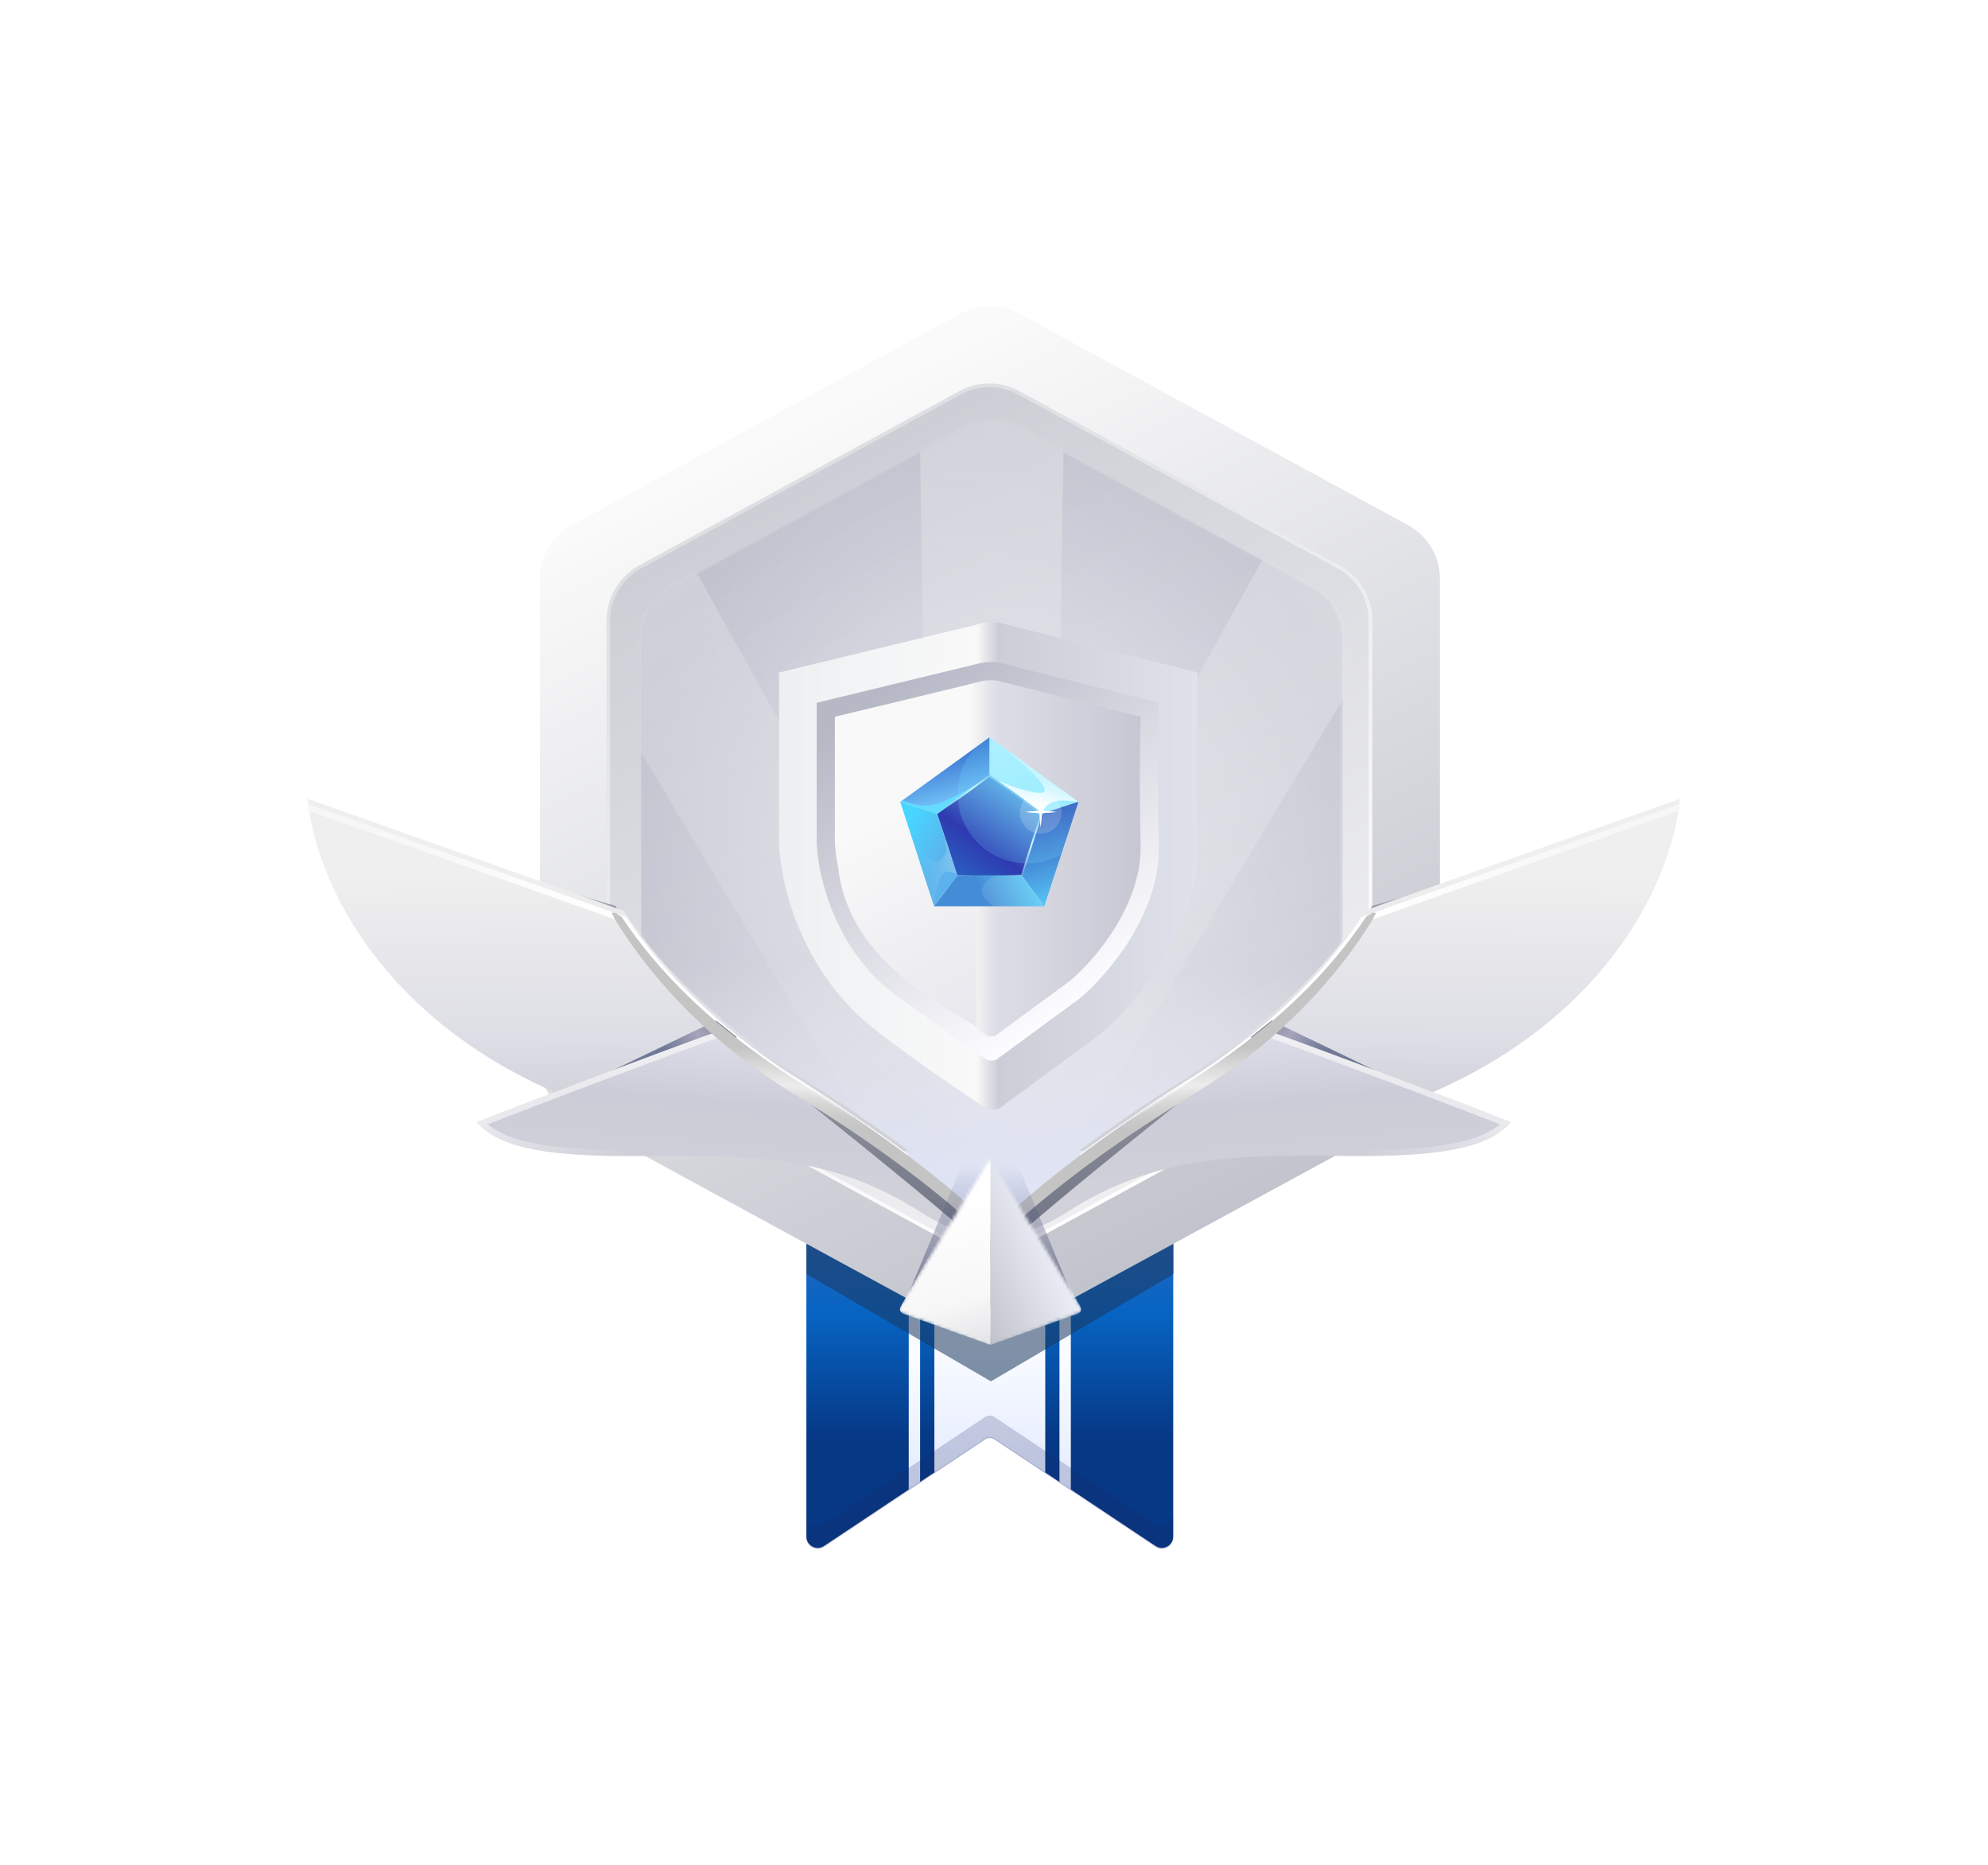 <svg width="611" height="573" viewBox="0 0 611 573" fill="none" xmlns="http://www.w3.org/2000/svg">
<g filter="url(#filter0_dd_979_530)">
<path d="M247.83 210.251H360.584V465.937C360.584 468.729 357.472 470.395 355.148 468.846L305.662 435.855C304.781 435.267 303.633 435.267 302.753 435.855L253.266 468.846C250.942 470.395 247.83 468.729 247.83 465.937V210.251Z" fill="url(#paint0_linear_979_530)"/>
<path fill-rule="evenodd" clip-rule="evenodd" d="M321.252 446.248L305.662 435.855C304.781 435.267 303.633 435.267 302.753 435.855L287.163 446.248V210.251H321.252V446.248Z" fill="url(#paint1_linear_979_530)"/>
<path fill-rule="evenodd" clip-rule="evenodd" d="M282.792 449.162L279.296 451.492V210.251H282.792V449.162Z" fill="url(#paint2_linear_979_530)"/>
<path fill-rule="evenodd" clip-rule="evenodd" d="M329.118 451.492L325.622 449.162V210.251H329.118V451.492Z" fill="url(#paint3_linear_979_530)"/>
<path fill-rule="evenodd" clip-rule="evenodd" d="M360.584 466.282V459.289C360.584 462.082 357.472 463.747 355.148 462.198L305.662 429.207C304.781 428.62 303.633 428.62 302.753 429.207L253.266 462.198C250.942 463.747 247.83 462.082 247.83 459.289V466.282C247.83 469.074 250.942 470.74 253.266 469.191L302.753 436.2C303.633 435.612 304.781 435.612 305.662 436.2L355.148 469.191C357.472 470.74 360.584 469.074 360.584 466.282Z" fill="#1D2462" fill-opacity="0.2"/>
<g opacity="0.8" filter="url(#filter1_f_979_530)">
<path d="M304.555 418.255L360.684 385.264V372.893H247.83V385.264L304.555 418.255Z" fill="#1A375E" fill-opacity="0.68"/>
</g>
<path d="M295.27 90.117L175.778 155.119C169.725 158.412 165.957 164.751 165.957 171.642L165.957 320.23C165.957 327.121 169.725 333.46 175.778 336.753L295.27 401.755C300.874 404.804 307.642 404.804 313.246 401.755L432.738 336.753C438.791 333.46 442.559 327.121 442.559 320.23L442.559 171.642C442.559 164.751 438.791 158.412 432.738 155.119L313.246 90.117C307.642 87.068 300.874 87.068 295.27 90.117Z" fill="url(#paint4_linear_979_530)"/>
<path d="M295.139 114.439L196.763 167.954C190.733 171.235 186.98 177.55 186.98 184.415L186.979 306.898C186.979 313.763 190.733 320.078 196.763 323.358L295.139 376.874C300.722 379.911 307.464 379.911 313.047 376.874L411.422 323.358C417.453 320.078 421.206 313.763 421.206 306.898L421.206 184.415C421.206 177.55 417.453 171.235 411.422 167.954L313.047 114.439C307.464 111.402 300.722 111.402 295.139 114.439Z" fill="url(#paint5_linear_979_530)"/>
<g filter="url(#filter2_f_979_530)">
<path d="M295.139 114.439L196.763 167.954C190.733 171.235 186.98 177.55 186.98 184.415L186.979 306.898C186.979 313.763 190.733 320.078 196.763 323.358L295.139 376.874C300.722 379.911 307.464 379.911 313.047 376.874L411.422 323.358C417.453 320.078 421.206 313.763 421.206 306.898L421.206 184.415C421.206 177.55 417.453 171.235 411.422 167.954L313.047 114.439C307.464 111.402 300.722 111.402 295.139 114.439Z" stroke="url(#paint6_linear_979_530)" stroke-width="1.106"/>
</g>
<g opacity="0.5">
<mask id="mask0_979_530" style="mask-type:alpha" maskUnits="userSpaceOnUse" x="196" y="123" width="217" height="246">
<path d="M296.3 125.258L206.249 174.2C200.51 177.32 196.937 183.329 196.937 189.861L196.937 301.883C196.937 308.415 200.51 314.424 206.249 317.543L296.3 366.486C301.607 369.37 308.015 369.37 313.323 366.486L403.373 317.543C409.113 314.424 412.686 308.415 412.686 301.883L412.686 189.861C412.686 183.329 409.113 177.32 403.373 174.2L313.323 125.258C308.015 122.373 301.607 122.373 296.3 125.258Z" fill="#A6D3DE"/>
</mask>
<g mask="url(#mask0_979_530)">
<path d="M296.3 125.258L206.249 174.2C200.51 177.32 196.937 183.329 196.937 189.861L196.937 301.883C196.937 308.415 200.51 314.424 206.249 317.543L296.3 366.486C301.607 369.37 308.015 369.37 313.323 366.486L403.373 317.543C409.113 314.424 412.686 308.415 412.686 301.883L412.686 189.861C412.686 183.329 409.113 177.32 403.373 174.2L313.323 125.258C308.015 122.373 301.607 122.373 296.3 125.258Z" fill="url(#paint7_radial_979_530)"/>
<path opacity="0.5" d="M286.777 376.06L282.492 115.673H327.13L322.845 376.06H286.777Z" fill="url(#paint8_linear_979_530)"/>
<path opacity="0.5" d="M286.204 373.75L152.299 150.391L190.956 128.072L317.439 355.716L286.204 373.75Z" fill="url(#paint9_linear_979_530)"/>
<path opacity="0.5" d="M282.483 355.717L408.966 128.072L447.623 150.391L313.719 373.751L282.483 355.717Z" fill="url(#paint10_linear_979_530)"/>
<rect x="196.937" y="230.987" width="215.749" height="140.113" fill="url(#paint11_linear_979_530)"/>
<g filter="url(#filter3_i_979_530)">
<path d="M296.3 125.258L206.249 174.2C200.51 177.32 196.937 183.329 196.937 189.861L196.937 301.883C196.937 308.415 200.51 314.424 206.249 317.543L296.3 366.486C301.607 369.37 308.015 369.37 313.323 366.486L403.373 317.543C409.113 314.424 412.686 308.415 412.686 301.883L412.686 189.861C412.686 183.329 409.113 177.32 403.373 174.2L313.323 125.258C308.015 122.373 301.607 122.373 296.3 125.258Z" fill="#6052B4" fill-opacity="0.01"/>
</g>
</g>
</g>
<g filter="url(#filter4_d_979_530)">
<path d="M481.043 249.366L421.749 267.019L417.411 274.608L481.043 249.366Z" fill="url(#paint12_linear_979_530)"/>
<g filter="url(#filter5_d_979_530)">
<path fill-rule="evenodd" clip-rule="evenodd" d="M419.234 271.084C407.901 288.458 389.417 306.728 360.869 324.811C349.583 331.959 339.919 338.605 331.69 344.773C470.408 348.462 512.501 274.722 516.374 236.642L419.234 271.084Z" fill="url(#paint13_linear_979_530)"/>
</g>
<path d="M332.359 344.102C340.443 338.073 349.89 331.593 360.874 324.635C389.297 306.632 407.744 288.442 419.089 271.136L516.375 236.643" stroke="url(#paint14_linear_979_530)" stroke-width="1.86"/>
<path d="M424.081 318.263L390.791 302.228L384.367 307.374L424.081 318.263Z" fill="url(#paint15_linear_979_530)"/>
<path fill-rule="evenodd" clip-rule="evenodd" d="M388.249 304.818C380.37 311.414 371.292 318.038 360.875 324.636C335.261 340.861 318.005 354.491 306.901 365.843C308.428 369.117 316.291 368.473 327.942 361.094C351.556 346.136 372.807 343.055 410.414 343.8C446.958 344.524 458.118 340.231 464.39 333.482C449.3 327.465 411.579 313.247 388.249 304.818Z" fill="url(#paint16_linear_979_530)"/>
<path d="M361.372 325.422C371.641 318.918 380.617 312.386 388.435 305.874C411.143 314.087 447.006 327.597 462.742 333.828C456.567 339.697 445.11 343.557 410.433 342.87C372.758 342.124 351.287 345.205 327.444 360.308C321.676 363.962 316.91 365.904 313.455 366.549C311.724 366.872 310.38 366.858 309.421 366.618C308.813 366.465 308.388 366.23 308.101 365.95C319.153 354.776 336.201 341.367 361.372 325.422Z" stroke="url(#paint17_linear_979_530)" stroke-width="1.86"/>
<g filter="url(#filter6_d_979_530)">
<path d="M293.907 385.646C306.228 371.506 300.977 374.077 368.354 320.087C395.668 303.586 412.04 284.683 422.087 268.149C422.087 266.679 422.087 266.679 419.489 268.892C410.54 282.685 396.556 297.854 372.854 314.303C329.148 341.297 298.511 369.363 290.584 381.147L293.907 385.646Z" fill="url(#paint18_linear_979_530)"/>
<path d="M290.584 386.289C295.083 377.076 318.993 351.196 368.355 321.373C396.288 303.731 412.872 283.777 422.913 266.679C422.087 266.126 421.534 266.679 419.862 267.785C409.32 283.666 392.305 301.873 363.856 319.445C320.15 346.439 297.226 370.006 289.299 381.79L290.584 386.289Z" fill="#C4C4C4"/>
<path fill-rule="evenodd" clip-rule="evenodd" d="M363.518 318.898C414.352 287.501 428.53 254.106 434.588 235.689L435.809 236.091C429.678 254.729 415.339 288.402 364.193 319.992C320.53 346.961 297.689 370.47 289.832 382.149L288.766 381.431C296.763 369.544 319.77 345.919 363.518 318.898Z" fill="url(#paint19_linear_979_530)"/>
<path fill-rule="evenodd" clip-rule="evenodd" d="M393.863 302.091C386.629 308.654 378.196 315.157 368.355 321.372C360.932 325.857 354.084 330.253 347.792 334.516L344.804 331.86C350.658 327.827 357.001 323.678 363.856 319.444C373.167 313.693 381.253 307.874 388.289 302.091H393.863Z" fill="url(#paint20_linear_979_530)"/>
</g>
</g>
<g filter="url(#filter7_d_979_530)">
<path d="M129.856 249.364L189.15 267.017L193.489 274.606L129.856 249.364Z" fill="url(#paint21_linear_979_530)"/>
<g filter="url(#filter8_d_979_530)">
<path fill-rule="evenodd" clip-rule="evenodd" d="M191.664 271.083C202.997 288.457 221.481 306.727 250.029 324.81C261.316 331.959 270.979 338.605 279.208 344.773C140.491 348.461 98.398 274.722 94.526 236.642L191.664 271.083Z" fill="url(#paint22_linear_979_530)"/>
</g>
<path d="M278.54 344.101C270.456 338.072 261.009 331.592 250.025 324.634C221.602 306.631 203.154 288.441 191.809 271.135L94.523 236.642" stroke="url(#paint23_linear_979_530)" stroke-width="1.86"/>
<path d="M186.818 318.262L220.108 302.228L226.532 307.373L186.818 318.262Z" fill="url(#paint24_linear_979_530)"/>
<path fill-rule="evenodd" clip-rule="evenodd" d="M222.651 304.816C230.53 311.412 239.607 318.036 250.025 324.635C275.639 340.859 292.894 354.489 303.998 365.841C302.471 369.115 294.608 368.471 282.958 361.092C259.343 346.134 238.092 343.053 200.485 343.798C163.941 344.522 152.782 340.229 146.509 333.48C161.6 327.463 199.321 313.245 222.651 304.816Z" fill="url(#paint25_linear_979_530)"/>
<path d="M249.527 325.42C239.259 318.916 230.282 312.384 222.464 305.872C199.756 314.085 163.893 327.595 148.158 333.826C154.333 339.695 165.789 343.555 200.467 342.868C238.142 342.122 259.612 345.203 283.456 360.306C289.224 363.96 293.989 365.902 297.445 366.547C299.175 366.87 300.52 366.856 301.478 366.616C302.087 366.463 302.511 366.228 302.798 365.948C291.746 354.775 274.699 341.365 249.527 325.42Z" stroke="url(#paint26_linear_979_530)" stroke-width="1.86"/>
<g filter="url(#filter9_d_979_530)">
<path d="M316.993 385.645C304.671 371.505 309.923 374.076 242.545 320.086C215.232 303.585 198.86 284.682 188.812 268.148C188.812 266.678 188.812 266.678 191.411 268.891C200.359 282.684 214.343 297.853 238.046 314.302C281.752 341.296 312.388 369.362 320.315 381.146L316.993 385.645Z" fill="url(#paint27_linear_979_530)"/>
<path d="M320.313 386.288C315.814 377.075 291.904 351.195 242.543 321.372C214.609 303.73 198.026 283.776 187.984 266.678C188.81 266.125 189.363 266.678 191.035 267.784C201.578 283.665 218.593 301.872 247.042 319.444C290.748 346.438 313.672 370.005 321.599 381.789L320.313 386.288Z" fill="#C4C4C4"/>
<path fill-rule="evenodd" clip-rule="evenodd" d="M247.381 318.897C196.547 287.5 182.369 254.105 176.311 235.688L175.09 236.09C181.221 254.728 195.56 288.401 246.706 319.991C290.37 346.96 313.21 370.469 321.067 382.148L322.134 381.43C314.137 369.543 291.129 345.918 247.381 318.897Z" fill="url(#paint28_linear_979_530)"/>
<path fill-rule="evenodd" clip-rule="evenodd" d="M217.035 302.09C224.269 308.654 232.702 315.157 242.544 321.373C249.967 325.857 256.814 330.253 263.107 334.516L266.095 331.86C260.24 327.827 253.897 323.678 247.043 319.445C237.731 313.693 229.644 307.874 222.608 302.09H217.035Z" fill="url(#paint29_linear_979_530)"/>
</g>
</g>
<g filter="url(#filter10_f_979_530)">
<path d="M304.258 330.851L330.812 395.022H277.704L304.258 330.851Z" fill="url(#paint30_linear_979_530)"/>
</g>
<mask id="mask1_979_530" style="mask-type:alpha" maskUnits="userSpaceOnUse" x="275" y="349" width="59" height="59">
<path fill-rule="evenodd" clip-rule="evenodd" d="M304.284 407.389L304.283 407.39L304.283 407.389L275.518 396.718L304.283 349.858L304.283 349.856L304.284 349.857L304.284 349.856L304.284 349.858L333.05 396.718L304.284 407.389L304.284 407.389L304.284 407.389Z" fill="url(#paint31_linear_979_530)"/>
</mask>
<g mask="url(#mask1_979_530)">
<path d="M304.438 407.062L331.254 397.487C332.143 397.17 332.536 396.13 332.078 395.304L304.438 345.454L304.438 407.062Z" fill="url(#paint32_linear_979_530)"/>
<path d="M304.439 407.062L277.623 397.487C276.734 397.17 276.341 396.13 276.799 395.304L304.439 345.454L304.439 407.062Z" fill="url(#paint33_linear_979_530)"/>
</g>
</g>
<g filter="url(#filter11_d_979_530)">
<path d="M239.445 253.941V201.762L300.321 187.015C303.346 185.802 307.631 186.385 309.396 187.015L368.003 201.762C367.751 208.946 367.398 229.742 368.003 255.453C368.608 281.165 348.341 304.482 338.132 312.926L306.749 335.991C306.119 336.117 304.631 336.293 303.724 335.991C302.817 335.688 278.502 319.416 267.425 310.279C245.496 292.189 239.697 265.536 239.445 253.941Z" fill="url(#paint34_linear_979_530)"/>
<path d="M250.999 253.749V211.067L300.795 199.004C303.428 198.321 306.774 198.489 308.218 199.004L356.157 211.067C355.951 216.943 355.663 233.954 356.157 254.986C356.652 276.017 340.074 295.09 331.724 301.998L306.053 320.864C305.537 320.967 304.321 321.112 303.578 320.864C302.836 320.617 283.474 306.74 273.886 299.833C256.071 285.729 251.205 263.233 250.999 253.749Z" fill="url(#paint35_linear_979_530)"/>
<path d="M256.594 253.497V215.356C256.594 215.356 298.79 205.255 301.092 204.577C303.394 203.9 306.435 204.116 307.725 204.577L350.565 215.356C350.381 220.608 350.123 235.809 350.565 254.603C351.007 273.397 336.193 290.441 328.731 296.614L305.791 313.473C305.33 313.565 304.243 313.694 303.579 313.473C302.916 313.252 285.614 300.852 277.046 294.679C261.126 282.076 256.778 261.973 256.594 253.497Z" fill="url(#paint36_linear_979_530)"/>
<g filter="url(#filter12_f_979_530)">
<path d="M257.813 263.449C261.487 286.714 281.079 299.572 300.058 310.592V235.898H256.589L257.813 263.449Z" fill="url(#paint37_linear_979_530)"/>
</g>
</g>
<g filter="url(#filter13_d_979_530)">
<path d="M304.085 233.972L312.357 239.865L320.155 245.647L317.073 255.063L314.017 264.539L304.085 264.748L294.153 264.539L291.149 255.072L288.015 245.647L296.09 239.865L304.085 233.972Z" fill="url(#paint38_linear_979_530)"/>
<path d="M304.085 233.972V222.072L331.454 241.945L320.149 245.633L304.085 233.972Z" fill="url(#paint39_linear_979_530)"/>
<path d="M304.085 234.091V222.191L276.597 242.064L288.02 245.634L304.085 234.091Z" fill="url(#paint40_linear_979_530)"/>
<path d="M313.961 264.554L320.954 274.054L331.453 241.944L320.149 245.633L313.961 264.554Z" fill="url(#paint41_linear_979_530)"/>
<path d="M294.208 264.554L287.068 274.073H320.982L313.961 264.554H294.208Z" fill="url(#paint42_linear_979_530)"/>
<path d="M294.208 264.554L287.068 274.073L276.716 242.063L288.02 245.633L294.208 264.554Z" fill="url(#paint43_linear_979_530)"/>
<path d="M304.043 234.132C286.439 245.274 284.359 243.835 277.29 241.617L276.597 242.033L287.963 245.776L304.043 234.132Z" fill="#64DBFF"/>
<path opacity="0.2" d="M290.597 257.836C286.273 265.931 280.109 252.43 277.567 244.667L282.28 259.499L287.132 274.054C287.409 271.282 287.964 259.915 294.201 264.489L290.597 253.4C290.93 256.283 290.736 257.558 290.597 257.836Z" fill="url(#paint44_linear_979_530)"/>
<path opacity="0.2" fill-rule="evenodd" clip-rule="evenodd" d="M326.023 258.22C322.961 259.918 319.437 260.885 315.687 260.885C303.897 260.885 294.34 251.328 294.34 239.538C294.34 234.102 296.372 229.14 299.718 225.371L304.182 222.211L331.351 242.033L326.023 258.22Z" fill="#74E4FF"/>
<path d="M319.429 239.261C315.966 239.113 307.185 236.119 304.043 233.994L320.123 245.638C322.063 241.34 325.113 241.063 331.489 242.034L308.756 225.538C317.489 232.746 324.42 239.475 319.429 239.261Z" fill="url(#paint45_linear_979_530)"/>
<path fill-rule="evenodd" clip-rule="evenodd" d="M304.082 233.63L312.52 239.641L320.48 245.544L317.337 255.149L317.336 255.15L314.22 264.813L304.084 265.026L293.948 264.813L290.885 255.16L290.884 255.157L287.687 245.542L295.927 239.641L304.082 233.63ZM304.087 234.315L296.251 240.091L288.342 245.754L291.413 254.989L294.357 264.267L304.084 264.471L313.813 264.267L316.809 254.979L316.809 254.977L319.829 245.752L312.194 240.09L304.087 234.315Z" fill="url(#paint46_linear_979_530)"/>
<path opacity="0.1" d="M305.567 274.054C298.47 269.951 302.888 266.107 305.983 264.628H314.162L320.954 274.054H305.567Z" fill="white"/>
<g filter="url(#filter14_f_979_530)">
<path d="M319.845 240.37L320.211 244.717L324.558 245.083L320.211 245.45L319.845 249.796L319.478 245.45L315.132 245.083L319.478 244.717L319.845 240.37Z" fill="white"/>
</g>
<path d="M319.845 240.37L320.211 244.717L324.558 245.083L320.211 245.45L319.845 249.796L319.478 245.45L315.132 245.083L319.478 244.717L319.845 240.37Z" fill="white"/>
<path d="M319.845 238.983L320.358 239.004L320.868 239.066L321.371 239.169L321.864 239.312L322.344 239.494L322.808 239.714L323.253 239.971L323.676 240.262L324.073 240.587L324.444 240.943L324.784 241.327L325.093 241.738L325.367 242.172L325.606 242.626L325.807 243.099L325.97 243.586L326.093 244.084L326.175 244.591L326.216 245.103V245.617L326.175 246.128L326.093 246.635L325.97 247.134L325.807 247.621L325.606 248.093L325.367 248.548L325.093 248.982L324.784 249.393L324.444 249.777L324.073 250.133L323.676 250.457L323.253 250.749L322.808 251.006L322.344 251.226L321.864 251.408L321.371 251.551L320.868 251.654L320.358 251.716L319.845 251.736L319.332 251.716L318.822 251.654L318.319 251.551L317.826 251.408L317.346 251.226L316.882 251.006L316.437 250.749L316.015 250.457L315.617 250.133L315.246 249.777L314.906 249.393L314.597 248.982L314.323 248.548L314.084 248.093L313.883 247.621L313.721 247.134L313.598 246.635L313.515 246.128L313.474 245.617V245.103L313.515 244.591L313.598 244.084L313.721 243.586L313.883 243.099L314.084 242.626L314.323 242.172L314.597 241.738L314.906 241.327L315.246 240.943L315.617 240.587L316.015 240.262L316.437 239.971L316.882 239.714L317.346 239.494L317.826 239.312L318.319 239.169L318.822 239.066L319.332 239.004L319.845 238.983Z" fill="white" fill-opacity="0.17"/>
</g>
<defs>
<filter id="filter0_dd_979_530" x="0.545" y="0.407" width="609.808" height="571.975" filterUnits="userSpaceOnUse" color-interpolation-filters="sRGB">
<feFlood flood-opacity="0" result="BackgroundImageFix"/>
<feColorMatrix in="SourceAlpha" type="matrix" values="0 0 0 0 0 0 0 0 0 0 0 0 0 0 0 0 0 0 127 0" result="hardAlpha"/>
<feOffset/>
<feGaussianBlur stdDeviation="15.611"/>
<feColorMatrix type="matrix" values="0 0 0 0 0.559 0 0 0 0 0.71 0 0 0 0 0.938 0 0 0 1 0"/>
<feBlend mode="normal" in2="BackgroundImageFix" result="effect1_dropShadow_979_530"/>
<feColorMatrix in="SourceAlpha" type="matrix" values="0 0 0 0 0 0 0 0 0 0 0 0 0 0 0 0 0 0 127 0" result="hardAlpha"/>
<feOffset dy="6.245"/>
<feGaussianBlur stdDeviation="46.834"/>
<feColorMatrix type="matrix" values="0 0 0 0 0.671 0 0 0 0 0.802 0 0 0 0 1 0 0 0 0.6 0"/>
<feBlend mode="normal" in2="effect1_dropShadow_979_530" result="effect2_dropShadow_979_530"/>
<feBlend mode="normal" in="SourceGraphic" in2="effect2_dropShadow_979_530" result="shape"/>
</filter>
<filter id="filter1_f_979_530" x="244.511" y="369.573" width="119.492" height="52.001" filterUnits="userSpaceOnUse" color-interpolation-filters="sRGB">
<feFlood flood-opacity="0" result="BackgroundImageFix"/>
<feBlend mode="normal" in="SourceGraphic" in2="BackgroundImageFix" result="shape"/>
<feGaussianBlur stdDeviation="1.66" result="effect1_foregroundBlur_979_530"/>
</filter>
<filter id="filter2_f_979_530" x="186.095" y="111.276" width="235.997" height="268.761" filterUnits="userSpaceOnUse" color-interpolation-filters="sRGB">
<feFlood flood-opacity="0" result="BackgroundImageFix"/>
<feBlend mode="normal" in="SourceGraphic" in2="BackgroundImageFix" result="shape"/>
<feGaussianBlur stdDeviation="0.166" result="effect1_foregroundBlur_979_530"/>
</filter>
<filter id="filter3_i_979_530" x="196.937" y="123.095" width="215.749" height="245.555" filterUnits="userSpaceOnUse" color-interpolation-filters="sRGB">
<feFlood flood-opacity="0" result="BackgroundImageFix"/>
<feBlend mode="normal" in="SourceGraphic" in2="BackgroundImageFix" result="shape"/>
<feColorMatrix in="SourceAlpha" type="matrix" values="0 0 0 0 0 0 0 0 0 0 0 0 0 0 0 0 0 0 127 0" result="hardAlpha"/>
<feOffset/>
<feGaussianBlur stdDeviation="7.44"/>
<feComposite in2="hardAlpha" operator="arithmetic" k2="-1" k3="1"/>
<feColorMatrix type="matrix" values="0 0 0 0 0.297 0 0 0 0 0.33 0 0 0 0 0.446 0 0 0 1 0"/>
<feBlend mode="normal" in2="shape" result="effect1_innerShadow_979_530"/>
</filter>
<filter id="filter4_d_979_530" x="283.624" y="235.689" width="238.204" height="160.883" filterUnits="userSpaceOnUse" color-interpolation-filters="sRGB">
<feFlood flood-opacity="0" result="BackgroundImageFix"/>
<feColorMatrix in="SourceAlpha" type="matrix" values="0 0 0 0 0 0 0 0 0 0 0 0 0 0 0 0 0 0 127 0" result="hardAlpha"/>
<feOffset dy="5.142"/>
<feGaussianBlur stdDeviation="2.571"/>
<feColorMatrix type="matrix" values="0 0 0 0 0.215 0 0 0 0 0.237 0 0 0 0 0.433 0 0 0 0.25 0"/>
<feBlend mode="normal" in2="BackgroundImageFix" result="effect1_dropShadow_979_530"/>
<feBlend mode="normal" in="SourceGraphic" in2="effect1_dropShadow_979_530" result="shape"/>
</filter>
<filter id="filter5_d_979_530" x="319.287" y="221.669" width="209.49" height="133.07" filterUnits="userSpaceOnUse" color-interpolation-filters="sRGB">
<feFlood flood-opacity="0" result="BackgroundImageFix"/>
<feColorMatrix in="SourceAlpha" type="matrix" values="0 0 0 0 0 0 0 0 0 0 0 0 0 0 0 0 0 0 127 0" result="hardAlpha"/>
<feOffset dy="-2.571"/>
<feGaussianBlur stdDeviation="6.201"/>
<feColorMatrix type="matrix" values="0 0 0 0 0.366 0 0 0 0 0.351 0 0 0 0 0.533 0 0 0 0.2 0"/>
<feBlend mode="normal" in2="BackgroundImageFix" result="effect1_dropShadow_979_530"/>
<feBlend mode="normal" in="SourceGraphic" in2="effect1_dropShadow_979_530" result="shape"/>
</filter>
<filter id="filter6_d_979_530" x="284.909" y="234.404" width="154.757" height="158.312" filterUnits="userSpaceOnUse" color-interpolation-filters="sRGB">
<feFlood flood-opacity="0" result="BackgroundImageFix"/>
<feColorMatrix in="SourceAlpha" type="matrix" values="0 0 0 0 0 0 0 0 0 0 0 0 0 0 0 0 0 0 127 0" result="hardAlpha"/>
<feOffset dy="2.571"/>
<feGaussianBlur stdDeviation="1.928"/>
<feColorMatrix type="matrix" values="0 0 0 0 0.303 0 0 0 0 0.323 0 0 0 0 0.508 0 0 0 0.25 0"/>
<feBlend mode="normal" in2="BackgroundImageFix" result="effect1_dropShadow_979_530"/>
<feBlend mode="normal" in="SourceGraphic" in2="effect1_dropShadow_979_530" result="shape"/>
</filter>
<filter id="filter7_d_979_530" x="89.071" y="235.688" width="238.205" height="160.883" filterUnits="userSpaceOnUse" color-interpolation-filters="sRGB">
<feFlood flood-opacity="0" result="BackgroundImageFix"/>
<feColorMatrix in="SourceAlpha" type="matrix" values="0 0 0 0 0 0 0 0 0 0 0 0 0 0 0 0 0 0 127 0" result="hardAlpha"/>
<feOffset dy="5.142"/>
<feGaussianBlur stdDeviation="2.571"/>
<feColorMatrix type="matrix" values="0 0 0 0 0.215 0 0 0 0 0.237 0 0 0 0 0.433 0 0 0 0.25 0"/>
<feBlend mode="normal" in2="BackgroundImageFix" result="effect1_dropShadow_979_530"/>
<feBlend mode="normal" in="SourceGraphic" in2="effect1_dropShadow_979_530" result="shape"/>
</filter>
<filter id="filter8_d_979_530" x="82.123" y="221.668" width="209.488" height="133.071" filterUnits="userSpaceOnUse" color-interpolation-filters="sRGB">
<feFlood flood-opacity="0" result="BackgroundImageFix"/>
<feColorMatrix in="SourceAlpha" type="matrix" values="0 0 0 0 0 0 0 0 0 0 0 0 0 0 0 0 0 0 127 0" result="hardAlpha"/>
<feOffset dy="-2.571"/>
<feGaussianBlur stdDeviation="6.201"/>
<feColorMatrix type="matrix" values="0 0 0 0 0.366 0 0 0 0 0.351 0 0 0 0 0.533 0 0 0 0.2 0"/>
<feBlend mode="normal" in2="BackgroundImageFix" result="effect1_dropShadow_979_530"/>
<feBlend mode="normal" in="SourceGraphic" in2="effect1_dropShadow_979_530" result="shape"/>
</filter>
<filter id="filter9_d_979_530" x="171.233" y="234.403" width="154.757" height="158.312" filterUnits="userSpaceOnUse" color-interpolation-filters="sRGB">
<feFlood flood-opacity="0" result="BackgroundImageFix"/>
<feColorMatrix in="SourceAlpha" type="matrix" values="0 0 0 0 0 0 0 0 0 0 0 0 0 0 0 0 0 0 127 0" result="hardAlpha"/>
<feOffset dy="2.571"/>
<feGaussianBlur stdDeviation="1.928"/>
<feColorMatrix type="matrix" values="0 0 0 0 0.303 0 0 0 0 0.323 0 0 0 0 0.508 0 0 0 0.25 0"/>
<feBlend mode="normal" in2="BackgroundImageFix" result="effect1_dropShadow_979_530"/>
<feBlend mode="normal" in="SourceGraphic" in2="effect1_dropShadow_979_530" result="shape"/>
</filter>
<filter id="filter10_f_979_530" x="273.278" y="326.425" width="61.959" height="73.023" filterUnits="userSpaceOnUse" color-interpolation-filters="sRGB">
<feFlood flood-opacity="0" result="BackgroundImageFix"/>
<feBlend mode="normal" in="SourceGraphic" in2="BackgroundImageFix" result="shape"/>
<feGaussianBlur stdDeviation="2.213" result="effect1_foregroundBlur_979_530"/>
</filter>
<filter id="filter11_d_979_530" x="229.649" y="181.41" width="148.162" height="169.442" filterUnits="userSpaceOnUse" color-interpolation-filters="sRGB">
<feFlood flood-opacity="0" result="BackgroundImageFix"/>
<feColorMatrix in="SourceAlpha" type="matrix" values="0 0 0 0 0 0 0 0 0 0 0 0 0 0 0 0 0 0 127 0" result="hardAlpha"/>
<feOffset dy="4.898"/>
<feGaussianBlur stdDeviation="4.898"/>
<feColorMatrix type="matrix" values="0 0 0 0 0.505 0 0 0 0 0.518 0 0 0 0 0.637 0 0 0 1 0"/>
<feBlend mode="normal" in2="BackgroundImageFix" result="effect1_dropShadow_979_530"/>
<feBlend mode="normal" in="SourceGraphic" in2="effect1_dropShadow_979_530" result="shape"/>
</filter>
<filter id="filter12_f_979_530" x="252.915" y="232.225" width="50.816" height="82.04" filterUnits="userSpaceOnUse" color-interpolation-filters="sRGB">
<feFlood flood-opacity="0" result="BackgroundImageFix"/>
<feBlend mode="normal" in="SourceGraphic" in2="BackgroundImageFix" result="shape"/>
<feGaussianBlur stdDeviation="1.837" result="effect1_foregroundBlur_979_530"/>
</filter>
<filter id="filter13_d_979_530" x="269.958" y="219.859" width="68.169" height="65.278" filterUnits="userSpaceOnUse" color-interpolation-filters="sRGB">
<feFlood flood-opacity="0" result="BackgroundImageFix"/>
<feColorMatrix in="SourceAlpha" type="matrix" values="0 0 0 0 0 0 0 0 0 0 0 0 0 0 0 0 0 0 127 0" result="hardAlpha"/>
<feOffset dy="4.426"/>
<feGaussianBlur stdDeviation="3.319"/>
<feColorMatrix type="matrix" values="0 0 0 0 0.301 0 0 0 0 0.402 0 0 0 0 0.662 0 0 0 0.85 0"/>
<feBlend mode="normal" in2="BackgroundImageFix" result="effect1_dropShadow_979_530"/>
<feBlend mode="normal" in="SourceGraphic" in2="effect1_dropShadow_979_530" result="shape"/>
</filter>
<filter id="filter14_f_979_530" x="314.023" y="239.261" width="11.644" height="11.644" filterUnits="userSpaceOnUse" color-interpolation-filters="sRGB">
<feFlood flood-opacity="0" result="BackgroundImageFix"/>
<feBlend mode="normal" in="SourceGraphic" in2="BackgroundImageFix" result="shape"/>
<feGaussianBlur stdDeviation="0.554" result="effect1_foregroundBlur_979_530"/>
</filter>
<linearGradient id="paint0_linear_979_530" x1="304.644" y1="282.361" x2="304.644" y2="436.196" gradientUnits="userSpaceOnUse">
<stop stop-color="#063988"/>
<stop offset="0.542" stop-color="#3168BD"/>
<stop offset="0.744" stop-color="#0764C3"/>
<stop offset="1" stop-color="#063885"/>
</linearGradient>
<linearGradient id="paint1_linear_979_530" x1="277.594" y1="210.251" x2="277.594" y2="458.789" gradientUnits="userSpaceOnUse">
<stop stop-color="#98B4E1"/>
<stop offset="0.784" stop-color="#FAFCFF"/>
<stop offset="1" stop-color="#DFE7FF"/>
</linearGradient>
<linearGradient id="paint2_linear_979_530" x1="278.314" y1="210.251" x2="278.314" y2="464.312" gradientUnits="userSpaceOnUse">
<stop stop-color="#98B4E1"/>
<stop offset="0.784" stop-color="#FAFCFF"/>
<stop offset="1" stop-color="#DFE7FF"/>
</linearGradient>
<linearGradient id="paint3_linear_979_530" x1="324.641" y1="210.251" x2="324.641" y2="464.312" gradientUnits="userSpaceOnUse">
<stop stop-color="#98B4E1"/>
<stop offset="0.784" stop-color="#FAFCFF"/>
<stop offset="1" stop-color="#DFE7FF"/>
</linearGradient>
<linearGradient id="paint4_linear_979_530" x1="246.172" y1="123.952" x2="370.642" y2="371.234" gradientUnits="userSpaceOnUse">
<stop stop-color="#FAFAFA"/>
<stop offset="1" stop-color="#C2C4CD"/>
</linearGradient>
<linearGradient id="paint5_linear_979_530" x1="245.066" y1="144.42" x2="352.387" y2="342.467" gradientUnits="userSpaceOnUse">
<stop stop-color="#CDCFD6"/>
<stop offset="1" stop-color="#EFEFF1"/>
</linearGradient>
<linearGradient id="paint6_linear_979_530" x1="256.683" y1="137.229" x2="372.303" y2="345.233" gradientUnits="userSpaceOnUse">
<stop stop-color="#DDDFE2"/>
<stop offset="1" stop-color="white"/>
</linearGradient>
<radialGradient id="paint7_radial_979_530" cx="0" cy="0" r="1" gradientUnits="userSpaceOnUse" gradientTransform="translate(304.811 245.872) rotate(90) scale(125.24 107.875)">
<stop stop-color="#F5F7FF"/>
<stop offset="1" stop-color="#B3B5C5"/>
</radialGradient>
<linearGradient id="paint8_linear_979_530" x1="304.811" y1="115.673" x2="304.811" y2="376.06" gradientUnits="userSpaceOnUse">
<stop stop-color="white"/>
<stop offset="1" stop-color="#F2EDED" stop-opacity="0"/>
</linearGradient>
<linearGradient id="paint9_linear_979_530" x1="171.628" y1="139.231" x2="301.821" y2="364.733" gradientUnits="userSpaceOnUse">
<stop stop-color="white"/>
<stop offset="1" stop-color="#F2EDED" stop-opacity="0"/>
</linearGradient>
<linearGradient id="paint10_linear_979_530" x1="428.295" y1="139.232" x2="298.101" y2="364.734" gradientUnits="userSpaceOnUse">
<stop stop-color="white"/>
<stop offset="1" stop-color="#F2EDED" stop-opacity="0"/>
</linearGradient>
<linearGradient id="paint11_linear_979_530" x1="304.811" y1="291.744" x2="304.16" y2="362.419" gradientUnits="userSpaceOnUse">
<stop stop-color="white" stop-opacity="0"/>
<stop offset="1" stop-color="#D0DBFF"/>
</linearGradient>
<linearGradient id="paint12_linear_979_530" x1="457.592" y1="275.76" x2="416.831" y2="262.681" gradientUnits="userSpaceOnUse">
<stop offset="0.209" stop-color="#9196AA"/>
<stop offset="0.583" stop-color="#C9C9DC"/>
<stop offset="0.987" stop-color="#797D87"/>
</linearGradient>
<linearGradient id="paint13_linear_979_530" x1="441.144" y1="259.775" x2="439.628" y2="379.604" gradientUnits="userSpaceOnUse">
<stop stop-color="#EFEFEF"/>
<stop offset="0.411" stop-color="#DEDFE6"/>
<stop offset="0.59" stop-color="#D1D2D9"/>
<stop offset="1" stop-color="#D1D2D9"/>
</linearGradient>
<linearGradient id="paint14_linear_979_530" x1="508.579" y1="242.496" x2="441.744" y2="315.795" gradientUnits="userSpaceOnUse">
<stop stop-color="#F8F8F9" stop-opacity="0.86"/>
<stop offset="0.319" stop-color="#F8F8F9"/>
<stop offset="0.615" stop-color="white" stop-opacity="0.88"/>
<stop offset="0.868" stop-color="white"/>
</linearGradient>
<linearGradient id="paint15_linear_979_530" x1="412.309" y1="313.917" x2="386.253" y2="299.202" gradientUnits="userSpaceOnUse">
<stop offset="0.209" stop-color="#717995"/>
<stop offset="0.583" stop-color="#A4A5BB"/>
<stop offset="0.987" stop-color="#797D87"/>
</linearGradient>
<linearGradient id="paint16_linear_979_530" x1="392.883" y1="305.545" x2="399.92" y2="383.995" gradientUnits="userSpaceOnUse">
<stop offset="0.031" stop-color="#DBDCE7"/>
<stop offset="0.274" stop-color="#CBCCD7"/>
<stop offset="0.675" stop-color="#D1D2D9"/>
</linearGradient>
<linearGradient id="paint17_linear_979_530" x1="407.275" y1="308.741" x2="376.495" y2="392.085" gradientUnits="userSpaceOnUse">
<stop stop-color="#F8F8F9" stop-opacity="0.78"/>
<stop offset="0.319" stop-color="#F8F8F9" stop-opacity="0"/>
<stop offset="0.615" stop-color="white" stop-opacity="0"/>
<stop offset="0.868" stop-color="white" stop-opacity="0"/>
</linearGradient>
<linearGradient id="paint18_linear_979_530" x1="363.534" y1="235.247" x2="363.534" y2="386.289" gradientUnits="userSpaceOnUse">
<stop stop-color="#C4C4C4"/>
<stop offset="1" stop-color="#63687B"/>
</linearGradient>
<linearGradient id="paint19_linear_979_530" x1="376.711" y1="305.948" x2="353.572" y2="334.871" gradientUnits="userSpaceOnUse">
<stop stop-color="white" stop-opacity="0"/>
<stop offset="0.445" stop-color="white"/>
<stop offset="1" stop-color="white" stop-opacity="0"/>
</linearGradient>
<linearGradient id="paint20_linear_979_530" x1="367.712" y1="307.233" x2="369.333" y2="334.516" gradientUnits="userSpaceOnUse">
<stop offset="0.05" stop-color="#C4C4C4"/>
<stop offset="0.454" stop-color="#EDEDED"/>
<stop offset="1" stop-color="#C4C4C4" stop-opacity="0"/>
</linearGradient>
<linearGradient id="paint21_linear_979_530" x1="153.307" y1="275.758" x2="194.068" y2="262.679" gradientUnits="userSpaceOnUse">
<stop offset="0.209" stop-color="#9196AA"/>
<stop offset="0.583" stop-color="#C9C9DC"/>
<stop offset="0.987" stop-color="#797D87"/>
</linearGradient>
<linearGradient id="paint22_linear_979_530" x1="169.755" y1="259.775" x2="171.271" y2="379.603" gradientUnits="userSpaceOnUse">
<stop stop-color="#EFEFEF"/>
<stop offset="0.411" stop-color="#DEDFE6"/>
<stop offset="0.59" stop-color="#D1D2D9"/>
<stop offset="1" stop-color="#D1D2D9"/>
</linearGradient>
<linearGradient id="paint23_linear_979_530" x1="102.319" y1="242.495" x2="169.155" y2="315.794" gradientUnits="userSpaceOnUse">
<stop stop-color="#F8F8F9" stop-opacity="0.86"/>
<stop offset="0.319" stop-color="#F8F8F9"/>
<stop offset="0.615" stop-color="white" stop-opacity="0.88"/>
<stop offset="0.868" stop-color="white"/>
</linearGradient>
<linearGradient id="paint24_linear_979_530" x1="198.59" y1="313.916" x2="224.646" y2="299.201" gradientUnits="userSpaceOnUse">
<stop offset="0.209" stop-color="#717995"/>
<stop offset="0.583" stop-color="#A4A5BB"/>
<stop offset="0.987" stop-color="#797D87"/>
</linearGradient>
<linearGradient id="paint25_linear_979_530" x1="218.017" y1="305.543" x2="210.98" y2="383.993" gradientUnits="userSpaceOnUse">
<stop offset="0.031" stop-color="#DBDCE7"/>
<stop offset="0.274" stop-color="#CBCCD7"/>
<stop offset="0.675" stop-color="#D1D2D9"/>
</linearGradient>
<linearGradient id="paint26_linear_979_530" x1="203.624" y1="308.739" x2="234.405" y2="392.083" gradientUnits="userSpaceOnUse">
<stop stop-color="#F8F8F9" stop-opacity="0.78"/>
<stop offset="0.319" stop-color="#F8F8F9" stop-opacity="0"/>
<stop offset="0.615" stop-color="white" stop-opacity="0"/>
<stop offset="0.868" stop-color="white" stop-opacity="0"/>
</linearGradient>
<linearGradient id="paint27_linear_979_530" x1="247.366" y1="235.246" x2="247.366" y2="386.288" gradientUnits="userSpaceOnUse">
<stop stop-color="#C4C4C4"/>
<stop offset="1" stop-color="#63687B"/>
</linearGradient>
<linearGradient id="paint28_linear_979_530" x1="234.189" y1="305.947" x2="257.327" y2="334.87" gradientUnits="userSpaceOnUse">
<stop stop-color="white" stop-opacity="0"/>
<stop offset="0.445" stop-color="white"/>
<stop offset="1" stop-color="white" stop-opacity="0"/>
</linearGradient>
<linearGradient id="paint29_linear_979_530" x1="243.186" y1="307.232" x2="241.565" y2="334.516" gradientUnits="userSpaceOnUse">
<stop offset="0.05" stop-color="#C4C4C4"/>
<stop offset="0.454" stop-color="#EDEDED"/>
<stop offset="1" stop-color="#C4C4C4" stop-opacity="0"/>
</linearGradient>
<linearGradient id="paint30_linear_979_530" x1="304.258" y1="395.571" x2="304.258" y2="351.693" gradientUnits="userSpaceOnUse">
<stop stop-color="#585B77" stop-opacity="0.75"/>
<stop offset="1" stop-color="#525787" stop-opacity="0"/>
</linearGradient>
<linearGradient id="paint31_linear_979_530" x1="307.148" y1="365.484" x2="288.362" y2="393.429" gradientUnits="userSpaceOnUse">
<stop stop-color="#D5D7D9"/>
<stop offset="1" stop-color="#E2E3E7"/>
</linearGradient>
<linearGradient id="paint32_linear_979_530" x1="297.066" y1="415.491" x2="339.164" y2="397.166" gradientUnits="userSpaceOnUse">
<stop stop-color="#9A9CA5"/>
<stop offset="0.259" stop-color="#C4C6CF"/>
<stop offset="0.879" stop-color="#EDEFF8"/>
</linearGradient>
<linearGradient id="paint33_linear_979_530" x1="304.258" y1="359.617" x2="319.906" y2="416.009" gradientUnits="userSpaceOnUse">
<stop stop-color="white"/>
<stop offset="0.524" stop-color="#F7F7F7"/>
<stop offset="0.897" stop-color="#DADBE0"/>
</linearGradient>
<linearGradient id="paint34_linear_979_530" x1="239.445" y1="233.066" x2="368.003" y2="233.066" gradientUnits="userSpaceOnUse">
<stop stop-color="#EDF0F2"/>
<stop offset="0.472" stop-color="#F9F9F9"/>
<stop offset="0.524" stop-color="#CCCED7"/>
<stop offset="1" stop-color="#E0E2EB"/>
</linearGradient>
<linearGradient id="paint35_linear_979_530" x1="273.863" y1="206.6" x2="337.33" y2="297.661" gradientUnits="userSpaceOnUse">
<stop stop-color="#B7B8C6"/>
<stop offset="1" stop-color="#FCFCFF"/>
</linearGradient>
<linearGradient id="paint36_linear_979_530" x1="257.004" y1="258.91" x2="350.604" y2="258.91" gradientUnits="userSpaceOnUse">
<stop stop-color="#F9F9F9"/>
<stop offset="0.44" stop-color="#F9F9F9"/>
<stop offset="0.527" stop-color="#DCDDE6"/>
<stop offset="1" stop-color="#C6C7D2"/>
</linearGradient>
<linearGradient id="paint37_linear_979_530" x1="301.895" y1="306.918" x2="271.283" y2="246.919" gradientUnits="userSpaceOnUse">
<stop stop-color="#E8E8EE"/>
<stop offset="1" stop-color="#F9F9F9"/>
</linearGradient>
<linearGradient id="paint38_linear_979_530" x1="297.667" y1="271.559" x2="324.751" y2="233.827" gradientUnits="userSpaceOnUse">
<stop offset="0.02" stop-color="#2A67C4"/>
<stop offset="0.349" stop-color="#2E3AB0"/>
<stop offset="1" stop-color="#79E8FF"/>
</linearGradient>
<linearGradient id="paint39_linear_979_530" x1="303.101" y1="252.05" x2="297.963" y2="227.736" gradientUnits="userSpaceOnUse">
<stop offset="0.146" stop-color="#A5F0FF"/>
<stop offset="1" stop-color="#BAF3FF"/>
</linearGradient>
<linearGradient id="paint40_linear_979_530" x1="281.175" y1="247.917" x2="274.972" y2="225.123" gradientUnits="userSpaceOnUse">
<stop stop-color="#7CD0FF"/>
<stop offset="1" stop-color="#2354C0"/>
</linearGradient>
<linearGradient id="paint41_linear_979_530" x1="316.673" y1="274.152" x2="308.128" y2="244.134" gradientUnits="userSpaceOnUse">
<stop stop-color="#55C1F2"/>
<stop offset="1" stop-color="#2E3DB0"/>
</linearGradient>
<linearGradient id="paint42_linear_979_530" x1="326.083" y1="271.004" x2="296.06" y2="286.169" gradientUnits="userSpaceOnUse">
<stop stop-color="#64E4FF"/>
<stop offset="0.63" stop-color="#458CD7"/>
<stop offset="1" stop-color="#458CD7"/>
</linearGradient>
<linearGradient id="paint43_linear_979_530" x1="287.999" y1="262.202" x2="275.632" y2="255.349" gradientUnits="userSpaceOnUse">
<stop stop-color="#5BB2EC"/>
<stop offset="1" stop-color="#48D5FF"/>
</linearGradient>
<linearGradient id="paint44_linear_979_530" x1="292.399" y1="261.994" x2="281.587" y2="262.826" gradientUnits="userSpaceOnUse">
<stop stop-color="#FBFEFF"/>
<stop offset="1" stop-color="#93E8FF" stop-opacity="0"/>
</linearGradient>
<linearGradient id="paint45_linear_979_530" x1="318.875" y1="233.439" x2="316.241" y2="243.42" gradientUnits="userSpaceOnUse">
<stop stop-color="white" stop-opacity="0.36"/>
<stop offset="1" stop-color="white"/>
</linearGradient>
<linearGradient id="paint46_linear_979_530" x1="320.746" y1="233.617" x2="291.623" y2="264.066" gradientUnits="userSpaceOnUse">
<stop stop-color="#D7F8FF"/>
<stop offset="0.177" stop-color="#52B5EC"/>
<stop offset="0.432" stop-color="#CAF4FD"/>
<stop offset="0.686" stop-color="#D4F4FB" stop-opacity="0"/>
</linearGradient>
</defs>
</svg>
